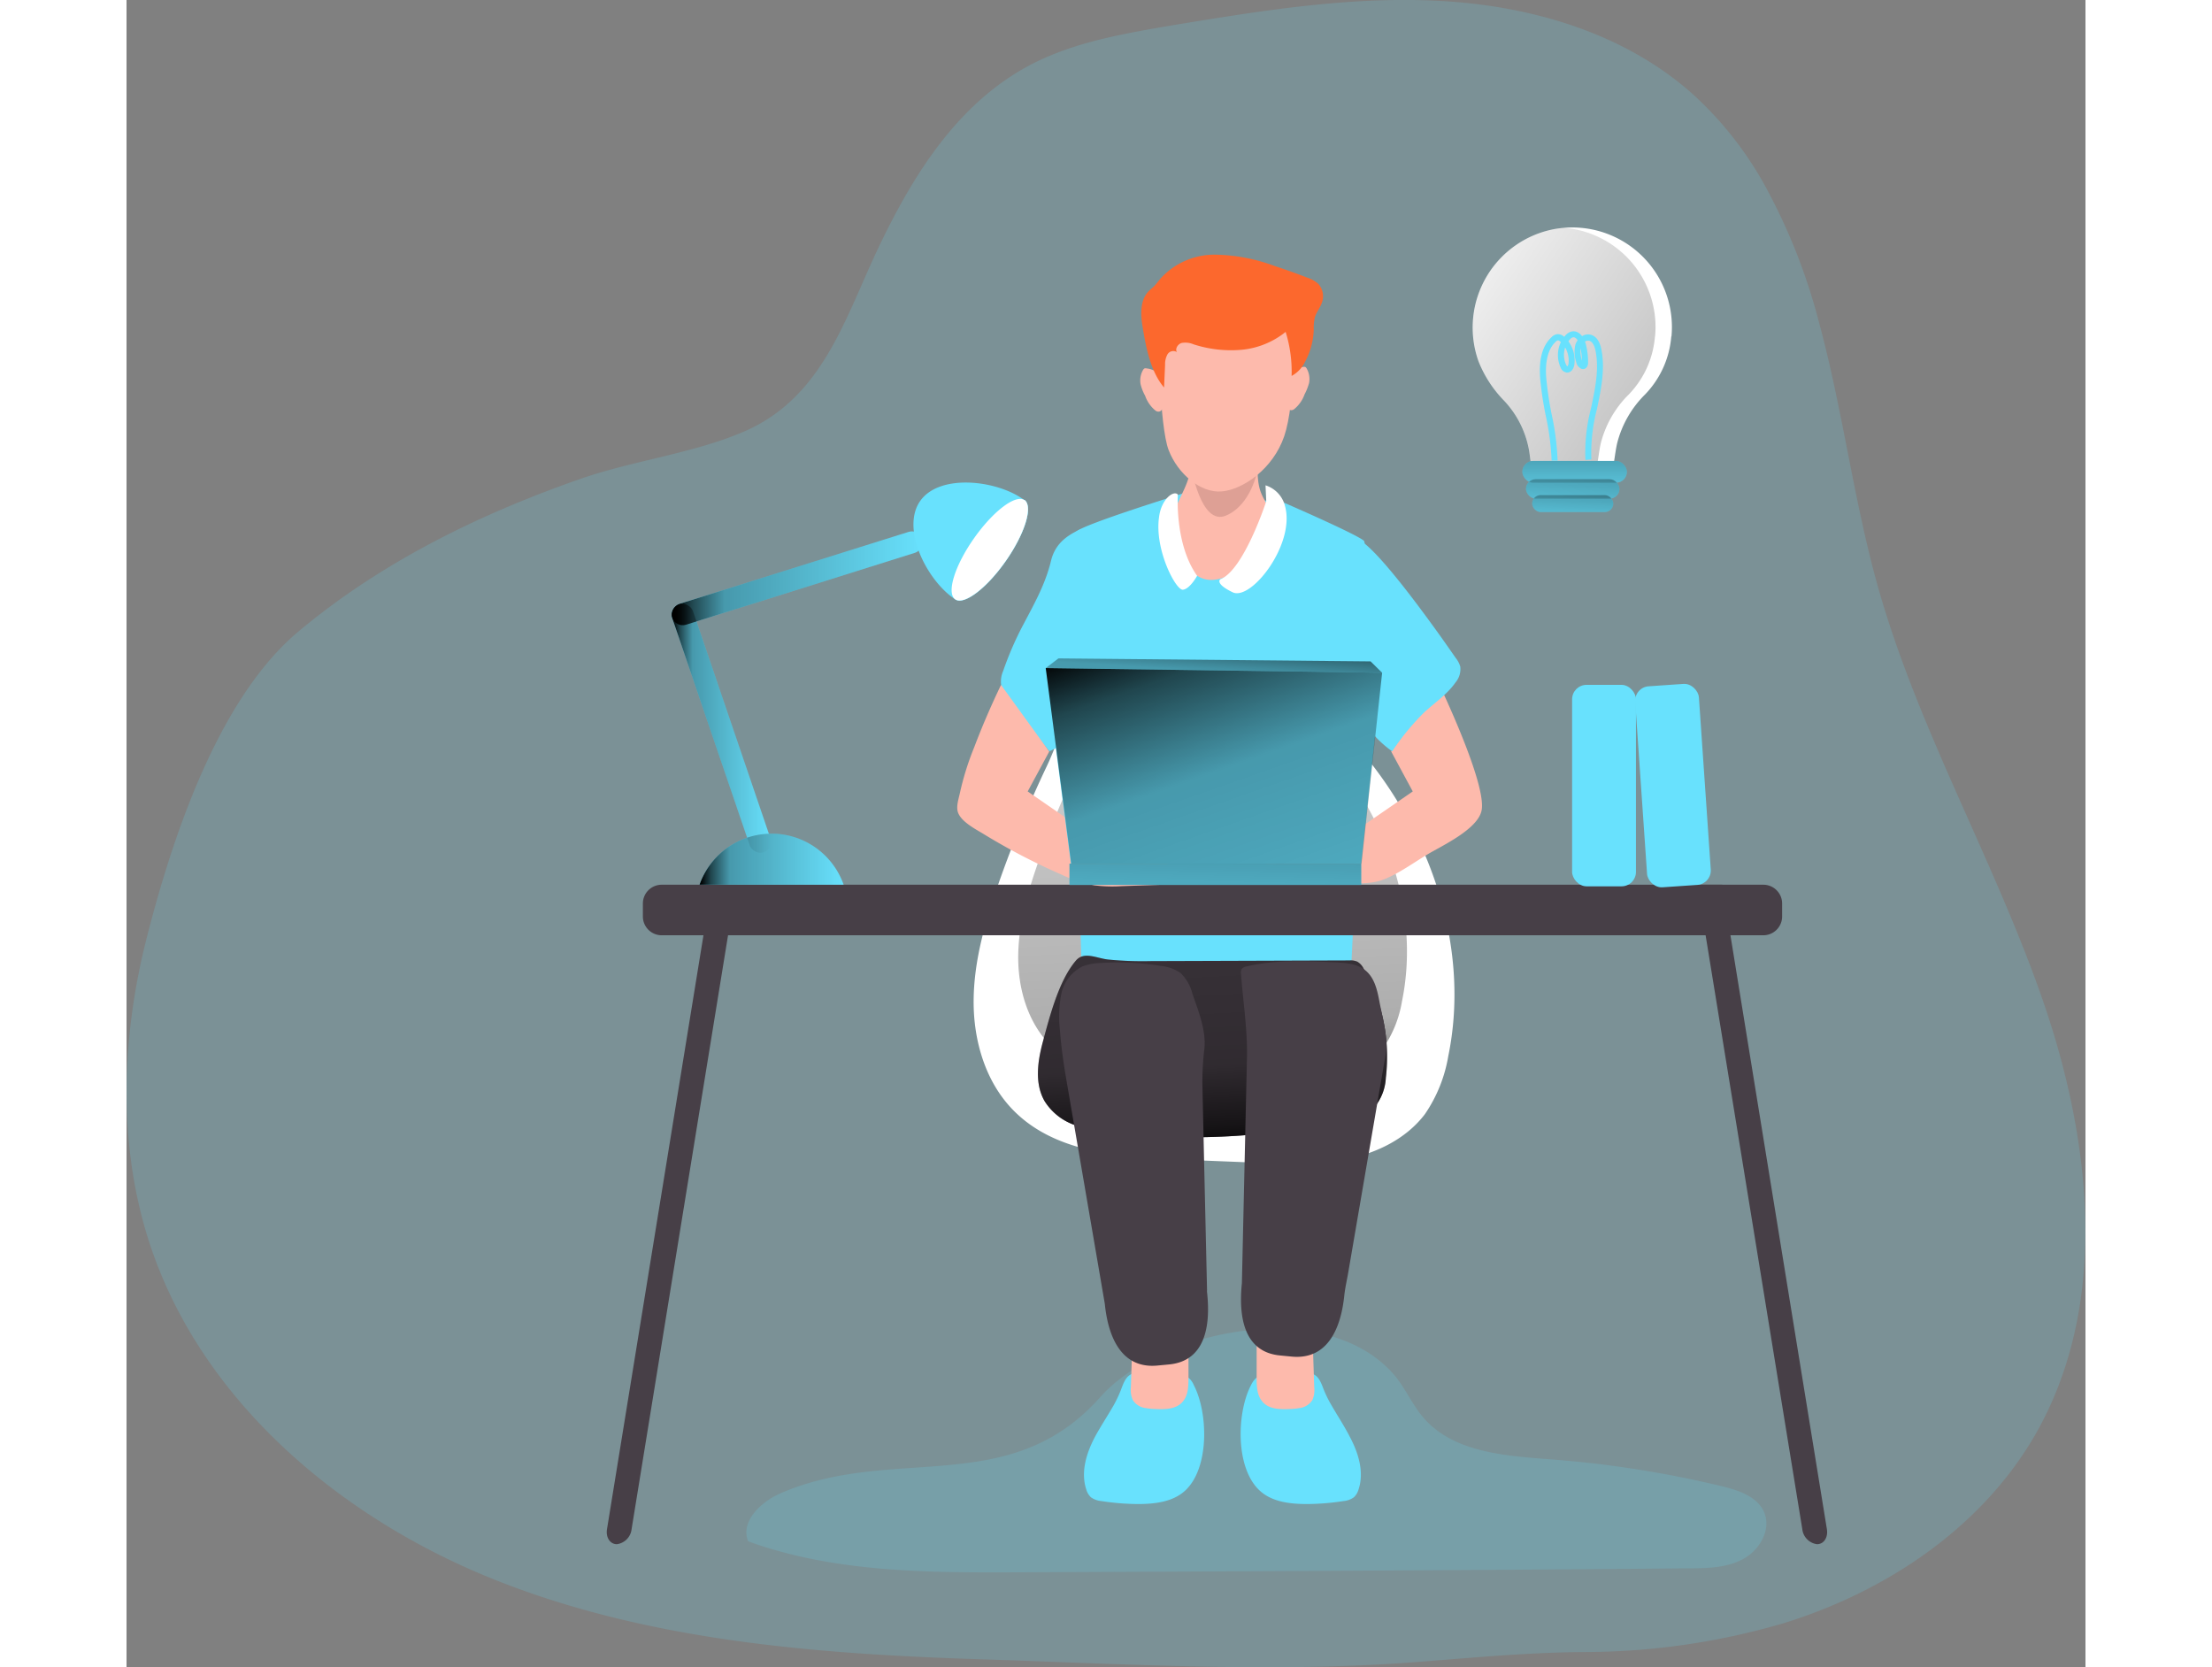 <svg data-name="Layer 1" xmlns="http://www.w3.org/2000/svg" xmlns:xlink="http://www.w3.org/1999/xlink" viewBox="0 0 328.24 279.35" width="406" height="306" class="illustration styles_illustrationTablet__1DWOa"><rect x="0" y="0" width="328.24" height="279.35" fill="#808080" stroke="none"/><defs><linearGradient id="a" x1="280.15" y1="288.18" x2="273.39" y2="140.36" gradientUnits="userSpaceOnUse"><stop offset=".01"/><stop offset=".08" stop-opacity=".69"/><stop offset=".21" stop-opacity=".32"/><stop offset="1" stop-opacity="0"/></linearGradient><linearGradient id="c" x1="279.06" y1="280.52" x2="274.93" y2="200.93" xlink:href="#a"/><linearGradient id="d" x1="182.68" y1="135.68" x2="181.98" y2="167.5" xlink:href="#a"/><linearGradient id="e" x1="192.22" y1="229.35" x2="216.37" y2="229.35" xlink:href="#a"/><linearGradient id="f" x1="187.56" y1="207.42" x2="204.22" y2="207.42" gradientTransform="rotate(18.83 195.91 207.444)" xlink:href="#a"/><linearGradient id="g" x1="187.56" y1="182.28" x2="229.63" y2="182.28" gradientTransform="rotate(107.44 208.596 182.285)" xlink:href="#a"/><linearGradient id="h" x1="174.95" y1="101.97" x2="219.44" y2="228.67" xlink:href="#a"/><linearGradient id="i" x1="182.79" y1="103.23" x2="179.97" y2="147.43" xlink:href="#a"/><linearGradient id="b" x1="385.61" y1="175.51" x2="310.53" y2="126.32" gradientUnits="userSpaceOnUse"><stop offset=".01"/><stop offset=".13" stop-opacity=".69"/><stop offset=".25" stop-opacity=".32"/><stop offset="1" stop-opacity="0"/></linearGradient><linearGradient id="j" x1="242.66" y1="72.05" x2="242.61" y2="85.81" xlink:href="#b"/><linearGradient id="k" x1="242.73" y1="75.41" x2="241.86" y2="89.41" xlink:href="#b"/><linearGradient id="l" x1="242.54" y1="79.21" x2="242.07" y2="90.43" xlink:href="#b"/></defs><path d="M370.47 116a59.57 59.57 0 0 0-12-15c-11.3-10-26.61-14.54-41.68-15.43s-30.11 1.56-45 4c-8.32 1.43-16.79 2.81-24.27 6.76-12.09 6.42-19.54 18.44-25.26 30.43s-9.34 25.29-22.73 31c-8.43 3.61-18.41 4.79-27.19 7.84-17 5.92-33.51 14-47.38 25.65-13.46 11.3-21.12 34.63-25.36 51.24s-4.91 34.58.4 51c8.55 26.41 31.8 46.09 57.55 56.45s54 12.58 81.72 13.47c24 .77 49.06 2.31 73 .47 9.42-.72 18.12-1.57 27.75-1.68a119.1 119.1 0 0 0 33.78-4.81C391.33 352 407.59 341 416.48 325c12-21.7 8.89-48.8.74-72.24s-20.84-45.23-27.56-69.12c-4.05-14.42-5.86-29.39-9.76-43.86a99.73 99.73 0 0 0-9.43-23.78Z" transform="translate(-96.21 -85.39)" fill="#68e1fd" opacity=".18" style="isolation:isolate"/><path d="M205.82 335.59c-3.3 1.43-6.78 4.7-5.46 8.05 14.48 5.27 30.27 5.27 45.68 5.2 37.35-.17 74.7-.33 112-.67 3.11 0 6.36-.09 9.09-1.58s4.69-4.89 3.5-7.76c-1.12-2.68-4.3-3.74-7.13-4.42a179.54 179.54 0 0 0-28.43-4.48c-7.78-.6-16.57-1.13-21.62-7.08-1.91-2.25-3.05-5.08-5-7.28-11.67-13.15-39.12-7.29-49.08 3.91-15.17 17.1-34.65 7.9-53.55 16.11Z" transform="translate(-96.21 -85.39)" fill="#68e1fd" opacity=".18" style="isolation:isolate"/><path d="M146.12 148.02c-2.22 6.35-4.14 12.92-4.18 19.65s2 13.7 6.75 18.46c6.95 7 17.77 7.77 27.6 8.16l13 .52c5.11.2 10.27.4 15.28-.62s9.91-3.43 13-7.53a24.28 24.28 0 0 0 3.9-9.69c3.52-17.09-2.19-35.3-12.92-49.06a46 46 0 0 0-11.26-10.7c-7.22-4.59-28.71-11.47-35.77-3.78-3.21 3.49-5.24 10.56-7.27 14.84a200.61 200.61 0 0 0-8.13 19.75Z" fill="#fff"/><path d="M249 229.77c-1.8 5.14-3.35 10.45-3.38 15.9s1.62 11.08 5.46 14.93c5.62 5.63 14.38 6.28 22.32 6.6l10.53.42a51.5 51.5 0 0 0 12.35-.51c4.05-.83 8-2.77 10.48-6.09a19.42 19.42 0 0 0 3.16-7.83c2.85-13.83-1.77-28.55-10.45-39.68a37.1 37.1 0 0 0-9.11-8.66c-5.84-3.71-23.22-9.27-28.93-3.06-2.59 2.83-4.24 8.55-5.87 12a161.77 161.77 0 0 0-6.56 15.98Z" transform="translate(-96.21 -85.39)" fill="url(#a)"/><path d="M165.36 235.54c-1 1.74-2.11 3.41-3.06 5.16-1.45 2.72-2.45 5.93-1.49 8.85a2.82 2.82 0 0 0 .79 1.33 3.52 3.52 0 0 0 1.73.63 41.61 41.61 0 0 0 6.11.5c2.8 0 5.82-.33 7.9-2.21 4.17-3.79 3.89-13.12 1.5-17.7a3.17 3.17 0 0 0-2.9-2 20.87 20.87 0 0 0-5.74-.31c-2.15.24-2.72.76-3.47 2.81a20.46 20.46 0 0 1-1.37 2.94Z" fill="#68e1fd"/><path d="M170.85 235.94a9.78 9.78 0 0 0 1.52.15c1.56.07 3.33.06 4.44-1.05s1.13-2.74 1.13-4.25v-5.86c0-3.87-3.62-3.34-6.46-2.86a4.12 4.12 0 0 0-1.84.69c-1 .79-1.11 2.23-1.15 3.49l-.2 6.17a4.19 4.19 0 0 0 .32 2.17 3 3 0 0 0 2.24 1.35Z" fill="#fdbaac"/><path d="M201.95 235.54c1 1.74 2.11 3.41 3 5.16 1.46 2.72 2.46 5.93 1.49 8.85a2.82 2.82 0 0 1-.79 1.33 3.45 3.45 0 0 1-1.73.63 41.59 41.59 0 0 1-6.1.5c-2.8 0-5.83-.33-7.9-2.21-4.18-3.79-3.9-13.12-1.51-17.7a3.94 3.94 0 0 1 .82-1.16 4.05 4.05 0 0 1 2.08-.82 20.94 20.94 0 0 1 5.75-.31c2.14.24 2.71.76 3.46 2.81a19.47 19.47 0 0 0 1.43 2.92Z" fill="#68e1fd"/><path d="M196.46 235.94a9.9 9.9 0 0 1-1.52.15c-1.57.07-3.33.06-4.44-1.05s-1.14-2.74-1.14-4.25v-5.86c0-3.87 3.63-3.34 6.46-2.86a4.11 4.11 0 0 1 1.85.69c1 .79 1.1 2.23 1.14 3.49l.2 6.17a4.19 4.19 0 0 1-.31 2.17 3 3 0 0 1-2.24 1.35Z" fill="#fdbaac"/><path d="M193.7 84.12s12.2 5.28 13.63 6.48c1.28 1.07-2.19 74.31-2.46 77.89s-19.79 4.15-28.23 2.54a91.68 91.68 0 0 1-16.46-5s-2.67-75.65-1-77 17.8-6.34 17.8-6.34Z" fill="#68e1fd"/><path d="M153.57 174.45c-.91 3.34-1.46 7.1.28 10.08a9.72 9.72 0 0 0 4.93 3.94 24.77 24.77 0 0 0 6.27 1.33 117.59 117.59 0 0 0 39.23-2.13 9.35 9.35 0 0 0 4.85-2.19 8.35 8.35 0 0 0 1.88-4.9 29.63 29.63 0 0 0-3.75-18.33 2.66 2.66 0 0 0-1-1.1 2.69 2.69 0 0 0-1.32-.22l-33.29.11a58.27 58.27 0 0 1-7.24-.27c-1.87-.22-4-1.41-5.34.19-2.85 3.34-4.38 9.33-5.5 13.49Z" fill="#473f47"/><path d="M249.78 259.84c-.91 3.34-1.46 7.1.28 10.08a9.72 9.72 0 0 0 4.93 3.94 24.77 24.77 0 0 0 6.27 1.33 117.59 117.59 0 0 0 39.23-2.13 9.35 9.35 0 0 0 4.85-2.19 8.35 8.35 0 0 0 1.88-4.9 29.63 29.63 0 0 0-3.75-18.33 2.66 2.66 0 0 0-1-1.1 2.69 2.69 0 0 0-1.32-.22l-33.29.11a58.27 58.27 0 0 1-7.24-.27c-1.87-.22-4-1.41-5.34.19-2.85 3.34-4.38 9.33-5.5 13.49Z" transform="translate(-96.21 -85.39)" fill="url(#c)"/><path d="m193.24 227.11 1.95.19c5.9.59 8.28-4.44 8.87-10.34.14-1.23.43-2.47.64-3.69l3.89-22.66 1.8-10.5c.18-1.06.37-2.11.54-3.17.52-3.08-.41-6.05-1-9.14-.35-1.87-.8-3.88-2.24-5.12s-3.43-1.35-5.29-1.44c-4.94-.22-9.95-.45-14.76.7a1.26 1.26 0 0 0-.77.4 1.29 1.29 0 0 0-.13.83c.35 4.7 1.1 9.36 1 14.06l-.85 37.76c-.6 5.87.45 11.53 6.35 12.12Zm-18.45 1.5-2 .19c-5.89.59-8.28-4.44-8.87-10.34l-6.35-37c-.51-2.94-.94-5.77-1.16-8.76a19.91 19.91 0 0 1 .2-6.07 6.7 6.7 0 0 1 3.54-4.69 8.91 8.91 0 0 1 3-.58 45 45 0 0 1 10.11.48 7 7 0 0 1 3.35 1.19 7.27 7.27 0 0 1 2 3.51c1 2.88 2.29 6.06 2 9.14a46.74 46.74 0 0 0-.34 5.93l.29 13.1.49 21.43a2.17 2.17 0 0 0 0 .36c.65 5.83-.4 11.49-6.26 12.11Zm102.62-77.22v2.16a3.15 3.15 0 0 1-3.15 3.16H89.67a3.15 3.15 0 0 1-3.15-3.16v-2.16a3.15 3.15 0 0 1 3.15-3.15h184.59a3.15 3.15 0 0 1 3.15 3.15Z" fill="#473f47"/><path d="M219.99 114.76s7.92 16.5 7.07 21c-.59 3.17-6.66 5.95-9.06 7.39s-4.81 3.21-7.3 4.19-5.33.6-7.86.52l-13-.42c-.62 0-1.45-.23-1.45-.86 0-.37.32-.66.63-.87a7 7 0 0 1 3.28-1.22 33.52 33.52 0 0 0 8.26-1.58l14.96-10.3-3.61-6.69Z" fill="#fdbaac"/><path d="M159.89 88.67c-2.6 1.13-4.38 2.69-5 5.36-1 4.13-3.05 7.59-5 11.34a54.65 54.65 0 0 0-3 7.05 4.42 4.42 0 0 0-.34 2.34 4.66 4.66 0 0 0 .86 1.65q3.47 4.84 7.22 9.47a27.53 27.53 0 0 0 4.31-2.49c.53-.84.32-2.86.4-3.84q.22-3 .4-6.07Z" fill="#68e1fd"/><path d="M189.25 74.94a10.34 10.34 0 0 1 .19 1.44c.13 1.94-.07 3.93.51 5.78a8.93 8.93 0 0 0 .9 1.9c1.39 2.2-.33 5.79-1.55 7.79-1.55 2.53-4 5-7.11 5.3-3.91.35-5.61-4-6.33-7.09-.42-1.78-.78-3.06-.11-4.82s1.71-3.44 2.24-5.3a37.1 37.1 0 0 0 .76-6.51 4 4 0 0 1 .45-1.67 3 3 0 0 1 2-1.28 8.31 8.31 0 0 1 2.39-.07 7.45 7.45 0 0 1 3.53.88 5.48 5.48 0 0 1 2.13 3.65Z" fill="#fdbaac"/><path d="M178.4 78.23s1.59 9.95 5.82 8.16 5.26-7.5 5.26-7.5Z" fill="#dea095"/><path d="M190.97 83.99s-3.74 11.52-7.68 13.06c0 0-1.05.69 2.05 2.19s10.54-8.07 8.78-14.43a4.88 4.88 0 0 0-3.27-3.49Zm-14.81-1.12s-.57 8.28 3.23 13.61c0 0-1.21 2.22-2.39 2.33s-4.75-6.69-4-12.09c.35-3.11 2.49-4.63 3.16-3.85Z" fill="#fff"/><path d="M172.87 56.03s.2 15.39 1.75 19.4 5.4 7.23 8.92 6.91 8.56-3.74 10.44-9.24 1.88-18.55 1.13-20.26-4.79-6.95-14.11-5.25c-6.41 1.17-8.34 6.09-8.13 8.44Z" fill="#fdbaac"/><path d="M220.29 106.78c1.3 1.84 2.22 3.17 2.44 3.48a4.22 4.22 0 0 1 .75 1.42 3.47 3.47 0 0 1-.79 2.66c-1.39 2-3.44 3.36-5.23 5a41.63 41.63 0 0 0-5.39 6.55 19 19 0 0 1-3.3-3 6.7 6.7 0 0 1-2.6-6.18l-.18-12.9-.1-6.45c0-1.11-1.43-6.13-.74-7 1.64-2.05 10.64 10.14 15.14 16.42Z" fill="#68e1fd"/><path d="M170.92 61.73a.6.6 0 0 0-.35 0 .74.74 0 0 0-.26.29 3.52 3.52 0 0 0-.39 2.38 7.92 7.92 0 0 0 .76 1.92 5.57 5.57 0 0 0 1.76 2.5.82.82 0 0 0 .56.15.7.7 0 0 0 .38-.2 3.22 3.22 0 0 0 .76-2.2 4.62 4.62 0 0 0-.58-3.26 3.6 3.6 0 0 0-2.64-1.58Zm26.23-.25a.83.83 0 0 1 .35 0 .81.81 0 0 1 .26.29 3.61 3.61 0 0 1 .39 2.39 9.25 9.25 0 0 1-.76 1.92 5.56 5.56 0 0 1-1.76 2.49.84.84 0 0 1-.57.16.79.79 0 0 1-.37-.2 3.24 3.24 0 0 1-.76-2.2 4.55 4.55 0 0 1 .58-3.26 3.6 3.6 0 0 1 2.64-1.59Z" fill="#fdbaac"/><path d="M170.23 54.61c-.32-2-.39-4.31 1-5.78.29-.31.64-.56.94-.86s.76-.91 1.15-1.37a12.23 12.23 0 0 1 9.14-3.93 30 30 0 0 1 10 1.93q2.7.88 5.36 1.91a5.23 5.23 0 0 1 1.87 1.05 3.1 3.1 0 0 1 .59 3.2c-.3.85-.92 1.57-1.17 2.43a8 8 0 0 0-.18 2.07 12.11 12.11 0 0 1-1.42 5.29 5.32 5.32 0 0 1-2.29 2.44 22.48 22.48 0 0 0-1-7.38 13.79 13.79 0 0 1-7.41 3 20.36 20.36 0 0 1-8-.91 3.55 3.55 0 0 0-2-.24c-.65.18-1.17 1-.8 1.54a1.14 1.14 0 0 0-1.58.36 3.38 3.38 0 0 0-.41 1.75l-.17 3.82c-2.29-2.69-3.06-6.83-3.62-10.32Z" fill="#fc682d"/><path d="M146.53 114.76c-1.64 3.41-3.15 6.9-4.49 10.44a47.24 47.24 0 0 0-2.38 7.58c-.21 1-.7 2.37-.33 3.38.57 1.55 2.92 2.76 4.24 3.56a106.59 106.59 0 0 0 13.11 6.83 22.16 22.16 0 0 0 5.52 1.8 24.35 24.35 0 0 0 4.52.13l8.68-.3c.79 0 1.82-.27 1.89-1.06 0-.55-.47-1-.94-1.29a18.52 18.52 0 0 0-5-2.21c-1.73-.47-3.87-.15-5.5-.73-1.84-.65-3.89-2.71-5.52-3.84l-9.33-6.44 3.61-6.69Z" fill="#fdbaac"/><path fill="#68e1fd" d="M206.89 144.72h-48.65l-4.27-32.78 56.37.78-3.45 32z"/><path d="m102.19 148.24-1.4 8.47-16.16 99.5a2.86 2.86 0 0 1-2.47 2.53c-1.14 0-1.88-1.14-1.65-2.53l16.16-99.5 1.37-8.47Zm161.03 0 1.37 8.47 16.2 99.5a2.86 2.86 0 0 0 2.47 2.53c1.14 0 1.88-1.14 1.65-2.53l-16.16-99.5-1.37-8.47Z" fill="#473f47"/><path fill="#68e1fd" d="M158 144.71h48.89v3.57H158z"/><path fill="url(#d)" d="M158 144.71h48.89v3.57H158z"/><path d="M165.69 217.77a4 4 0 0 0-1.26 4.58 5.3 5.3 0 0 0 2.84 2.21 25.92 25.92 0 0 0 12.63 2 2.13 2.13 0 0 0 1-.27 2 2 0 0 0 .67-1 10.43 10.43 0 0 0 .58-5 4.71 4.71 0 0 0-1.41-3 5.87 5.87 0 0 0-3.25-1c-4.15-.51-8.33-1.5-11.8 1.48Z" fill="none"/><path d="M120.16 148.24H96.01a12.8 12.8 0 0 1 24.15 0Z" fill="#68e1fd"/><rect x="194.06" y="185.45" width="3.66" height="43.92" rx="1.83" transform="rotate(-18.83 -109.69 454.855)" fill="#68e1fd"/><rect x="206.76" y="160.32" width="3.66" height="43.92" rx="1.83" transform="rotate(-107.44 129.156 174.894)" fill="#68e1fd"/><path d="M216.37 233.63h-24.15a12.8 12.8 0 0 1 24.15 0Z" transform="translate(-96.21 -85.39)" fill="url(#e)"/><rect x="194.06" y="185.45" width="3.66" height="43.92" rx="1.83" transform="rotate(-18.83 -109.69 454.855)" fill="url(#f)"/><rect x="206.76" y="160.32" width="3.66" height="43.92" rx="1.83" transform="rotate(-107.44 129.156 174.894)" fill="url(#g)"/><path d="M147.33 93.99c-3.1 4.44-6.77 7.28-8.34 6.51a1.37 1.37 0 0 1-.2-.13l-.21-.13c-4.58-3.21-8.81-11.7-5.6-16.29s12.64-3.54 17.22-.33l.2.15a1.33 1.33 0 0 1 .19.14c1.26 1.21-.15 5.63-3.26 10.08Z" fill="#68e1fd"/><path d="M147.33 93.99c-3.1 4.44-6.77 7.28-8.34 6.51l-.14-.08a.13.13 0 0 1-.06-.05c-1.39-1.11 0-5.6 3.18-10.13s6.91-7.39 8.43-6.47h.07l.12.1c1.26 1.25-.15 5.67-3.26 10.12Z" fill="#68e1fd"/><path d="M147.33 93.99c-3.1 4.44-6.77 7.28-8.34 6.51l-.14-.08a.13.13 0 0 1-.06-.05c-1.39-1.11 0-5.6 3.18-10.13s6.91-7.39 8.43-6.47h.07l.12.1c1.26 1.25-.15 5.67-3.26 10.12Z" fill="#fff"/><rect x="242.22" y="114.75" width="10.7" height="33.76" rx="2.42" fill="#68e1fd"/><rect x="349.98" y="200.15" width="10.7" height="33.76" rx="2.42" transform="rotate(-3.94 -934.153 1572.833)" fill="#68e1fd"/><path fill="url(#h)" d="M206.94 144.72h-48.65l-4.27-32.78 56.37.78-3.45 32z"/><path fill="url(#i)" d="m156.15 110.32-2.13 1.62 56.37.78-1.94-1.9-52.3-.5z"/><path d="M355.05 141.76a15.82 15.82 0 0 1-4.38 9.71 17.56 17.56 0 0 0-4.69 8.18c-.22.95-.34 1.93-.51 3h-14c-.1-.71-.17-1.42-.31-2.11a16.24 16.24 0 0 0-4.11-8 19.91 19.91 0 0 1-4.29-6.58 16.79 16.79 0 0 1 13-22.24c.45-.07.89-.12 1.32-.16a16.69 16.69 0 0 1 18 18.21Z" transform="translate(-96.21 -85.39)" fill="#fff" style="isolation:isolate"/><path d="M352.31 141.76a15.76 15.76 0 0 1-4.37 9.71 17.58 17.58 0 0 0-4.7 8.18c-.22.95-.33 1.93-.51 3h-11.25c-.1-.71-.17-1.42-.31-2.11a16.24 16.24 0 0 0-4.11-8 19.91 19.91 0 0 1-4.29-6.58 16.79 16.79 0 0 1 13-22.24c.45-.07.89-.12 1.32-.16a16.68 16.68 0 0 1 15.24 18.21Z" transform="translate(-96.21 -85.39)" fill="url(#b)"/><rect x="233.88" y="77.23" width="17.52" height="3.65" rx="1.82" fill="#68e1fd"/><rect x="234.49" y="80.29" width="15.66" height="3.26" rx="1.63" fill="#68e1fd"/><rect x="235.53" y="82.96" width="13.59" height="2.83" rx="1.41" fill="#68e1fd"/><rect x="233.88" y="77.23" width="17.52" height="3.65" rx="1.82" fill="url(#j)"/><rect x="234.49" y="80.29" width="15.66" height="3.26" rx="1.63" fill="url(#k)"/><rect x="235.53" y="82.96" width="13.59" height="2.83" rx="1.41" fill="url(#l)"/><path d="M238.79 77.18a43.19 43.19 0 0 0-1-7.6 56.54 56.54 0 0 1-.93-6.28c-.22-3.19.41-5.42 1.93-6.82a1.58 1.58 0 0 1 1-.49 1.56 1.56 0 0 1 1.11.45c.05-.06.09-.12.14-.17a2.12 2.12 0 0 1 1-.7 1.5 1.5 0 0 1 1.2.16 2.06 2.06 0 0 1 .65.6 1.88 1.88 0 0 1 1.43-.25c.91.23 1.54 1.09 1.81 2.48.65 3.34-.06 6.71-.75 10a28.73 28.73 0 0 0-.93 8.42l-1 .09a29.38 29.38 0 0 1 .95-8.71c.7-3.31 1.36-6.43.75-9.57-.11-.56-.39-1.53-1.07-1.7a.94.94 0 0 0-.7.15 3.74 3.74 0 0 1 .17.54 12.44 12.44 0 0 1 .35 3 1.12 1.12 0 0 1-.33.86.78.78 0 0 1-.77.16 1.52 1.52 0 0 1-.88-1.09 5.52 5.52 0 0 1-.17-2.89 2.55 2.55 0 0 1 .4-.81 1.29 1.29 0 0 0-.42-.42.5.5 0 0 0-.41-.06 1.1 1.1 0 0 0-.51.39c-.08.09-.14.18-.21.27a5.37 5.37 0 0 1 1 3.89c-.1.69-.51 1.35-1.23 1.35a1.29 1.29 0 0 1-1.09-.89 5 5 0 0 1 .07-4.24h-.05c-.24-.23-.39-.28-.45-.27a.79.79 0 0 0-.36.22c-1.27 1.17-1.81 3.2-1.61 6a57.87 57.87 0 0 0 .91 6.16 43.81 43.81 0 0 1 1 7.78Zm2.28-19a4 4 0 0 0 .13 2.9.83.83 0 0 0 .22.31.82.82 0 0 0 .2-.48 4.41 4.41 0 0 0-.56-2.69Zm2.57.1a5.35 5.35 0 0 0 .23 2.15 11.44 11.44 0 0 0-.24-2.11Z" fill="#68e1fd"/></svg>